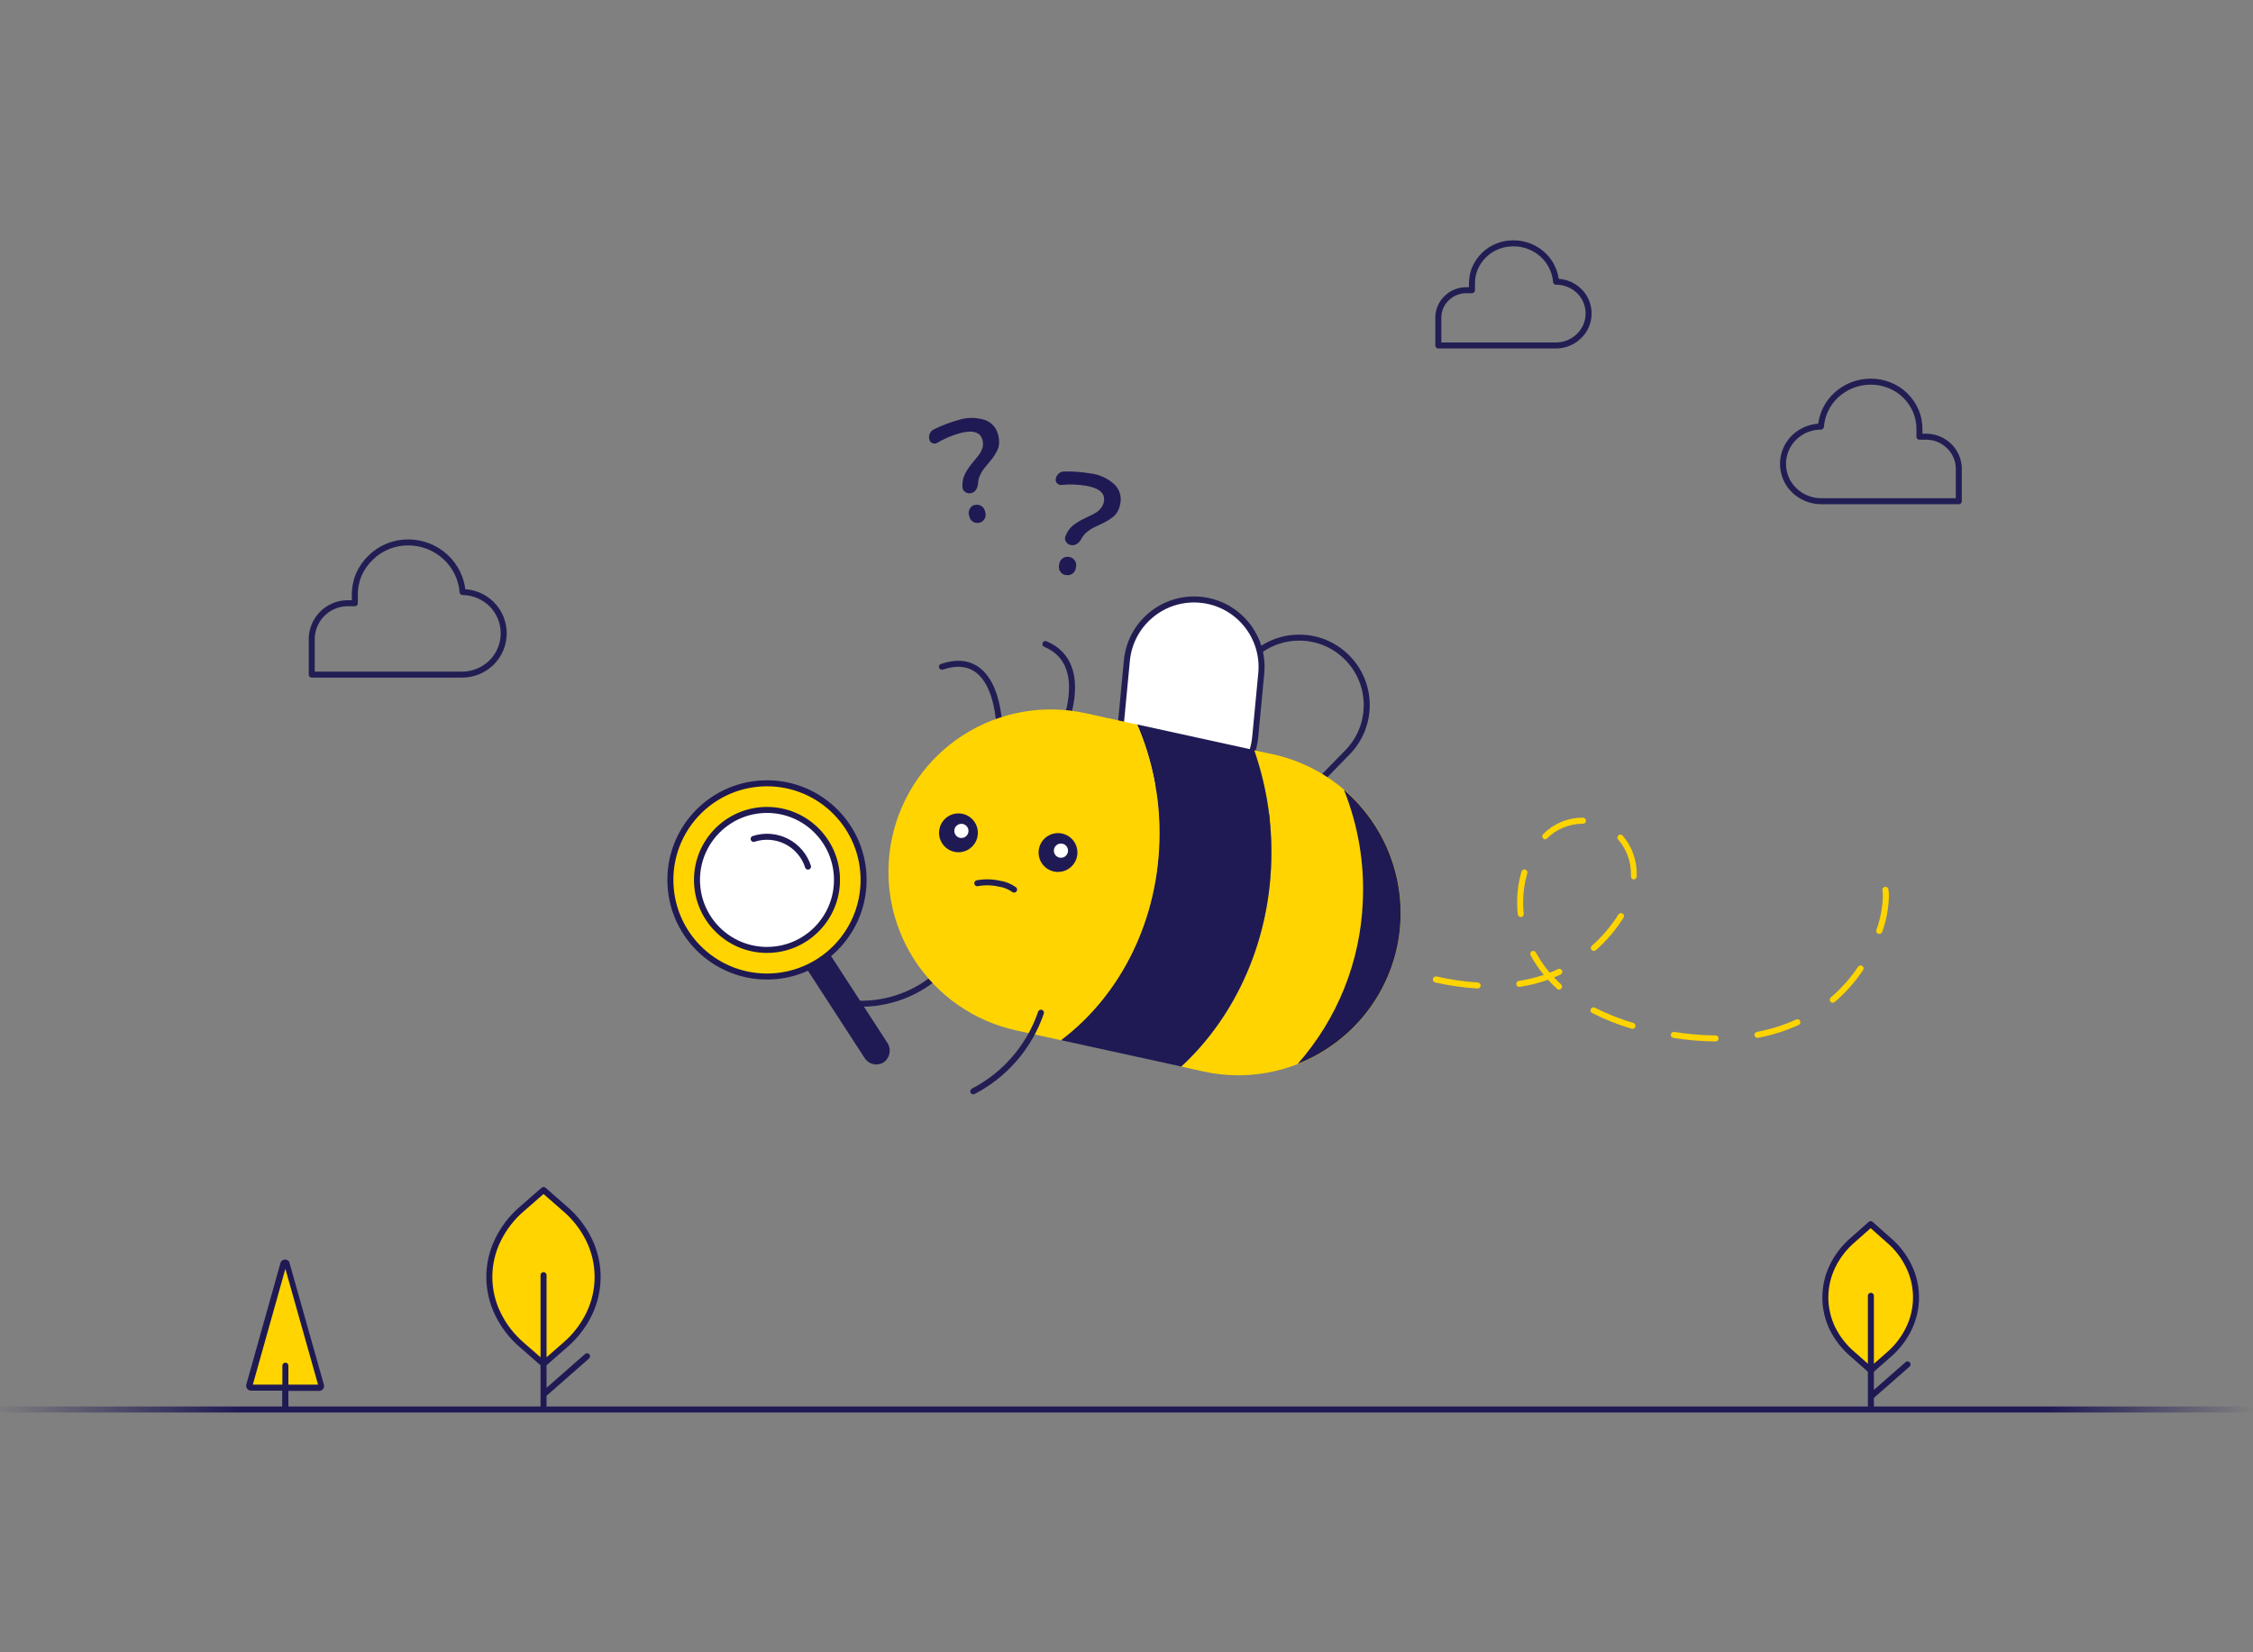<svg width="375" height="275" viewBox="0 0 375 275" fill="none" xmlns="http://www.w3.org/2000/svg">
<rect x="0" y="0" width="375" height="275" fill="#808080" stroke="none"/>
<g clip-path="url(#clip0)">
<path d="M387 234.09H-12V235.09H387V234.09Z" fill="url(#paint0_linear)"/>
<path d="M311.4 228.13L308.4 225.48C306.977 224.27 305.819 222.779 305 221.1C304.223 219.489 303.82 217.723 303.82 215.935C303.82 214.146 304.223 212.381 305 210.77C305.808 209.098 306.952 207.61 308.36 206.4L311.36 203.74L314.36 206.4C315.776 207.605 316.924 209.094 317.73 210.77C318.507 212.381 318.91 214.146 318.91 215.935C318.91 217.723 318.507 219.489 317.73 221.1C316.922 222.777 315.774 224.269 314.36 225.48L311.4 228.13Z" fill="#FFD400"/>
<path d="M311.4 215.67V234.08V215.67ZM311.4 232.43L317.5 227.08L311.4 232.43ZM311.4 228.08L308.4 225.43C306.982 224.234 305.825 222.761 305 221.1C304.223 219.489 303.82 217.723 303.82 215.935C303.82 214.146 304.223 212.381 305 210.77C305.808 209.098 306.952 207.61 308.36 206.4L311.36 203.74L314.36 206.4C315.776 207.605 316.924 209.094 317.73 210.77C318.507 212.381 318.91 214.146 318.91 215.935C318.91 217.723 318.507 219.489 317.73 221.1C316.922 222.777 315.774 224.269 314.36 225.48L311.4 228.08Z" stroke="#1F1A54" stroke-linecap="round" stroke-linejoin="round"/>
<path d="M90.47 227L86.86 223.85C85.183 222.415 83.821 220.647 82.86 218.66C81.93 216.75 81.447 214.654 81.447 212.53C81.447 210.406 81.93 208.31 82.86 206.4C83.821 204.413 85.183 202.646 86.86 201.21L90.47 198.06L94.07 201.21C95.747 202.646 97.109 204.413 98.07 206.4C98.992 208.312 99.47 210.407 99.47 212.53C99.47 214.653 98.992 216.748 98.07 218.66C97.109 220.647 95.747 222.415 94.07 223.85L90.47 227Z" fill="#FFD400"/>
<path d="M90.47 212.23V234.08V212.23ZM90.47 232.08L97.71 225.73L90.47 232.08ZM90.47 227L86.86 223.85C85.183 222.415 83.821 220.647 82.86 218.66C81.93 216.75 81.447 214.654 81.447 212.53C81.447 210.406 81.93 208.31 82.86 206.4C83.821 204.413 85.183 202.646 86.86 201.21L90.47 198.06L94.07 201.21C95.747 202.646 97.109 204.413 98.07 206.4C98.992 208.312 99.47 210.407 99.47 212.53C99.47 214.653 98.992 216.748 98.07 218.66C97.109 220.647 95.747 222.415 94.07 223.85L90.47 227Z" stroke="#1F1A54" stroke-linecap="round" stroke-linejoin="round"/>
<path d="M47.19 210.29L41.49 230.58C41.48 230.623 41.48 230.667 41.49 230.71C41.502 230.754 41.522 230.794 41.55 230.83C41.579 230.862 41.612 230.889 41.65 230.91C41.693 230.919 41.737 230.919 41.78 230.91H53.2H53.32C53.36 230.893 53.394 230.865 53.42 230.83C53.429 230.794 53.429 230.756 53.42 230.72C53.43 230.677 53.43 230.633 53.42 230.59L47.71 210.35C47.711 210.314 47.704 210.277 47.688 210.244C47.672 210.211 47.649 210.182 47.62 210.16C47.594 210.134 47.562 210.114 47.528 210.1C47.494 210.086 47.457 210.08 47.42 210.08C47.346 210.083 47.275 210.111 47.22 210.16C47.194 210.185 47.174 210.214 47.16 210.247C47.147 210.28 47.14 210.315 47.14 210.35L47.19 210.29Z" fill="#FFD400"/>
<path d="M47.47 234.58C47.338 234.577 47.212 234.524 47.119 234.43C47.026 234.337 46.973 234.211 46.97 234.08V231.45H41.77C41.652 231.448 41.536 231.421 41.43 231.37C41.321 231.32 41.225 231.244 41.15 231.15C41.073 231.053 41.018 230.94 40.99 230.82C40.96 230.702 40.96 230.578 40.99 230.46L46.69 210.17C46.731 210.044 46.803 209.93 46.9 209.84C47.049 209.704 47.243 209.629 47.445 209.629C47.647 209.629 47.841 209.704 47.99 209.84C48.12 209.96 48.202 210.124 48.22 210.3L53.92 230.5C53.95 230.618 53.95 230.742 53.92 230.86C53.897 230.975 53.849 231.084 53.78 231.18C53.704 231.268 53.612 231.343 53.51 231.4C53.406 231.448 53.294 231.479 53.18 231.49H48V234.12C47.99 234.251 47.928 234.372 47.829 234.458C47.73 234.544 47.601 234.588 47.47 234.58ZM48 230.45H52.94L47.5 211.17L42.08 230.45H47V227.29C47 227.157 47.053 227.03 47.147 226.936C47.24 226.842 47.367 226.79 47.5 226.79C47.633 226.79 47.76 226.842 47.854 226.936C47.947 227.03 48 227.157 48 227.29V230.45Z" fill="#1F1A54"/>
<path d="M259 46.89C258.851 45.142 258.043 43.515 256.74 42.34C255.413 41.151 253.692 40.495 251.91 40.5C250.996 40.491 250.089 40.66 249.24 41C248.403 41.331 247.641 41.828 247 42.46C246.355 43.095 245.838 43.849 245.48 44.68C245.147 45.512 244.983 46.403 245 47.3V48.3H243.92C242.734 48.336 241.606 48.818 240.76 49.65C239.927 50.463 239.44 51.566 239.4 52.73V57.5H258.97C260.405 57.503 261.784 56.943 262.81 55.94C263.321 55.454 263.726 54.869 264 54.22C264.413 53.245 264.521 52.169 264.311 51.132C264.1 50.095 263.58 49.146 262.82 48.41C261.793 47.426 260.423 46.88 259 46.89V46.89Z" stroke="#221E54" stroke-linecap="round" stroke-linejoin="round"/>
<path d="M303.08 71C303.245 68.954 304.19 67.049 305.72 65.68C307.266 64.29 309.271 63.521 311.35 63.52C312.419 63.51 313.479 63.711 314.47 64.11C315.455 64.493 316.353 65.072 317.11 65.81C317.864 66.555 318.468 67.438 318.89 68.41C319.289 69.384 319.49 70.427 319.48 71.48V72.68H320.74C322.124 72.72 323.441 73.281 324.43 74.25C325.41 75.201 325.984 76.495 326.03 77.86V83.42H303.13C301.451 83.42 299.837 82.767 298.63 81.6C298.044 81.032 297.578 80.352 297.26 79.6C296.937 78.843 296.77 78.028 296.77 77.205C296.77 76.382 296.937 75.567 297.26 74.81C297.576 74.057 298.042 73.376 298.63 72.81C299.823 71.653 301.418 71.004 303.08 71Z" stroke="#221E54" stroke-linecap="round" stroke-linejoin="round"/>
<path d="M77 98.54C76.818 96.284 75.785 94.181 74.11 92.66C72.439 91.135 70.261 90.287 68 90.28C66.835 90.264 65.678 90.479 64.597 90.913C63.515 91.348 62.531 91.992 61.7 92.81C60.849 93.624 60.169 94.599 59.7 95.68C59.259 96.758 59.041 97.915 59.06 99.08V100.4H57.67C56.163 100.453 54.731 101.073 53.66 102.135C52.589 103.197 51.957 104.623 51.89 106.13V112.28H76.89C78.729 112.285 80.496 111.567 81.81 110.28C82.453 109.641 82.963 108.882 83.312 108.045C83.66 107.208 83.839 106.311 83.839 105.405C83.839 104.498 83.66 103.601 83.312 102.764C82.963 101.928 82.453 101.168 81.81 100.53C80.522 99.273 78.799 98.56 77 98.54V98.54Z" stroke="#221E54" stroke-linecap="round" stroke-linejoin="round"/>
<path d="M285.56 173.33C283.199 173.309 280.842 173.112 278.51 172.74C278.445 172.73 278.383 172.708 278.327 172.674C278.271 172.64 278.223 172.595 278.185 172.541C278.146 172.488 278.119 172.428 278.105 172.364C278.09 172.3 278.089 172.234 278.1 172.17C278.122 172.04 278.194 171.923 278.3 171.845C278.407 171.767 278.539 171.733 278.67 171.75C280.949 172.114 283.252 172.308 285.56 172.33C285.693 172.33 285.82 172.383 285.914 172.476C286.007 172.57 286.06 172.697 286.06 172.83C286.06 172.963 286.007 173.09 285.914 173.183C285.82 173.277 285.693 173.33 285.56 173.33ZM292.51 172.73C292.395 172.73 292.283 172.69 292.194 172.617C292.104 172.544 292.043 172.443 292.02 172.33C291.996 172.199 292.025 172.064 292.1 171.953C292.175 171.843 292.289 171.767 292.42 171.74C294.676 171.325 296.873 170.633 298.96 169.68C299.081 169.626 299.218 169.622 299.342 169.669C299.465 169.715 299.565 169.809 299.62 169.93C299.648 169.989 299.665 170.053 299.668 170.118C299.671 170.184 299.662 170.249 299.639 170.311C299.617 170.372 299.582 170.429 299.538 170.477C299.493 170.525 299.44 170.563 299.38 170.59C297.217 171.573 294.944 172.291 292.61 172.73H292.51ZM271.76 171.23H271.62C269.337 170.56 267.12 169.68 265 168.6C264.882 168.539 264.793 168.434 264.753 168.307C264.712 168.18 264.724 168.043 264.785 167.925C264.846 167.807 264.951 167.718 265.078 167.678C265.205 167.637 265.342 167.649 265.46 167.71C267.512 168.757 269.658 169.608 271.87 170.25C271.995 170.289 272.1 170.376 272.162 170.492C272.224 170.608 272.238 170.744 272.2 170.87C272.173 170.968 272.116 171.056 272.038 171.12C271.959 171.185 271.862 171.223 271.76 171.23ZM305.05 166.89C304.978 166.889 304.908 166.874 304.842 166.845C304.777 166.815 304.718 166.773 304.67 166.72C304.585 166.617 304.544 166.485 304.555 166.353C304.567 166.22 304.629 166.097 304.73 166.01C306.468 164.521 307.996 162.801 309.27 160.9C309.345 160.79 309.461 160.713 309.591 160.687C309.722 160.661 309.858 160.687 309.97 160.76C310.025 160.797 310.072 160.845 310.108 160.9C310.144 160.956 310.169 161.018 310.181 161.083C310.193 161.148 310.193 161.215 310.179 161.28C310.165 161.344 310.138 161.406 310.1 161.46C308.773 163.438 307.182 165.224 305.37 166.77C305.282 166.849 305.168 166.892 305.05 166.89ZM259.51 164.72C259.449 164.721 259.389 164.71 259.332 164.688C259.275 164.666 259.224 164.632 259.18 164.59C258.64 164.1 258.13 163.59 257.65 163.07C256.125 163.613 254.551 164.008 252.95 164.25C252.817 164.271 252.682 164.239 252.573 164.16C252.464 164.081 252.391 163.963 252.37 163.83C252.349 163.697 252.381 163.562 252.46 163.453C252.539 163.344 252.657 163.271 252.79 163.25C254.204 163.041 255.596 162.706 256.95 162.25C256.114 161.239 255.38 160.147 254.76 158.99C254.729 158.933 254.709 158.87 254.702 158.806C254.695 158.741 254.701 158.675 254.719 158.613C254.738 158.551 254.769 158.493 254.81 158.442C254.852 158.392 254.902 158.35 254.96 158.32C255.077 158.259 255.214 158.245 255.34 158.283C255.467 158.32 255.575 158.405 255.64 158.52C256.284 159.724 257.059 160.854 257.95 161.89C258.42 161.7 258.88 161.5 259.33 161.28C259.451 161.223 259.589 161.216 259.715 161.261C259.84 161.306 259.943 161.399 260 161.52C260.057 161.641 260.064 161.779 260.019 161.905C259.974 162.03 259.881 162.133 259.76 162.19L258.66 162.68C259.03 163.08 259.43 163.47 259.85 163.85C259.897 163.896 259.934 163.95 259.959 164.01C259.984 164.07 259.997 164.135 259.997 164.2C259.997 164.265 259.984 164.33 259.959 164.39C259.934 164.45 259.897 164.504 259.85 164.55C259.808 164.6 259.756 164.641 259.698 164.67C259.639 164.699 259.575 164.716 259.51 164.72ZM245.89 164.52C243.534 164.369 241.194 164.035 238.89 163.52C238.824 163.506 238.762 163.478 238.707 163.44C238.652 163.401 238.605 163.352 238.569 163.296C238.532 163.239 238.508 163.176 238.496 163.11C238.484 163.043 238.486 162.976 238.5 162.91C238.514 162.844 238.542 162.782 238.58 162.727C238.619 162.672 238.668 162.625 238.724 162.589C238.781 162.552 238.844 162.528 238.91 162.516C238.976 162.504 239.044 162.506 239.11 162.52C241.36 163.034 243.647 163.369 245.95 163.52C246.083 163.52 246.21 163.573 246.304 163.666C246.397 163.76 246.45 163.887 246.45 164.02C246.45 164.153 246.397 164.28 246.304 164.374C246.21 164.467 246.083 164.52 245.95 164.52H245.89ZM265.28 158.27C265.18 158.269 265.082 158.237 265 158.18C264.917 158.122 264.854 158.041 264.819 157.947C264.783 157.853 264.777 157.751 264.8 157.653C264.823 157.556 264.876 157.467 264.95 157.4C266.672 155.892 268.165 154.14 269.38 152.2C269.415 152.144 269.46 152.096 269.514 152.057C269.567 152.019 269.628 151.992 269.692 151.977C269.756 151.962 269.822 151.96 269.887 151.971C269.952 151.981 270.014 152.005 270.07 152.04C270.126 152.074 270.174 152.118 270.212 152.171C270.25 152.223 270.278 152.283 270.292 152.346C270.307 152.41 270.309 152.475 270.299 152.539C270.288 152.604 270.265 152.665 270.23 152.72C268.966 154.742 267.413 156.568 265.62 158.14C265.527 158.224 265.406 158.271 265.28 158.27ZM312.79 155.42C312.737 155.429 312.683 155.429 312.63 155.42C312.505 155.375 312.403 155.282 312.345 155.163C312.287 155.043 312.278 154.906 312.32 154.78C312.968 152.977 313.329 151.084 313.39 149.17C313.393 148.835 313.369 148.501 313.32 148.17C313.31 148.104 313.313 148.037 313.329 147.973C313.345 147.908 313.374 147.848 313.413 147.794C313.453 147.741 313.502 147.696 313.559 147.662C313.616 147.627 313.679 147.605 313.745 147.595C313.811 147.585 313.878 147.588 313.942 147.604C314.006 147.62 314.067 147.649 314.121 147.688C314.174 147.728 314.219 147.777 314.253 147.834C314.287 147.891 314.31 147.954 314.32 148.02C314.374 148.411 314.401 148.805 314.4 149.2C314.338 151.223 313.96 153.224 313.28 155.13C313.238 155.222 313.168 155.3 313.08 155.352C312.993 155.403 312.891 155.427 312.79 155.42ZM253.12 152.62C252.997 152.62 252.878 152.574 252.787 152.491C252.696 152.407 252.64 152.293 252.63 152.17C252.549 151.506 252.513 150.838 252.52 150.17C252.514 148.444 252.76 146.725 253.25 145.07C253.267 145.006 253.297 144.947 253.338 144.895C253.379 144.843 253.43 144.8 253.488 144.768C253.545 144.736 253.609 144.716 253.675 144.71C253.741 144.703 253.807 144.71 253.87 144.73C253.996 144.769 254.101 144.856 254.165 144.971C254.228 145.087 254.244 145.223 254.21 145.35C253.749 146.915 253.516 148.538 253.52 150.17C253.513 150.808 253.547 151.446 253.62 152.08C253.634 152.212 253.596 152.345 253.514 152.449C253.432 152.554 253.312 152.622 253.18 152.64L253.12 152.62ZM271.94 146.38C271.874 146.377 271.81 146.362 271.75 146.334C271.69 146.307 271.637 146.268 271.592 146.219C271.548 146.171 271.513 146.115 271.49 146.053C271.468 145.991 271.457 145.926 271.46 145.86V145.53C271.486 143.413 270.736 141.36 269.35 139.76C269.258 139.665 269.206 139.537 269.206 139.405C269.206 139.272 269.258 139.145 269.35 139.05C269.396 139.003 269.452 138.966 269.513 138.941C269.574 138.915 269.639 138.902 269.705 138.902C269.771 138.902 269.836 138.915 269.897 138.941C269.958 138.966 270.014 139.003 270.06 139.05C271.609 140.835 272.448 143.127 272.42 145.49V145.85C272.425 145.984 272.378 146.114 272.288 146.213C272.199 146.312 272.074 146.372 271.94 146.38ZM257.2 139.7C257.064 139.696 256.934 139.638 256.84 139.54C256.793 139.494 256.756 139.44 256.731 139.38C256.706 139.32 256.693 139.255 256.693 139.19C256.693 139.125 256.706 139.06 256.731 139C256.756 138.94 256.793 138.886 256.84 138.84C257.673 137.993 258.661 137.314 259.75 136.84C260.922 136.349 262.179 136.094 263.45 136.09C263.586 136.087 263.718 136.138 263.817 136.232C263.916 136.325 263.975 136.454 263.98 136.59C263.983 136.655 263.972 136.719 263.949 136.78C263.926 136.84 263.892 136.896 263.847 136.942C263.802 136.989 263.748 137.026 263.688 137.052C263.629 137.077 263.565 137.09 263.5 137.09C262.343 137.091 261.197 137.322 260.13 137.77C259.159 138.177 258.277 138.768 257.53 139.51C257.492 139.563 257.443 139.608 257.386 139.641C257.329 139.673 257.265 139.694 257.2 139.7Z" fill="#FED401"/>
<path d="M156 73.7C155.883 73.773 155.75 73.817 155.612 73.828C155.475 73.838 155.337 73.815 155.21 73.76C155.081 73.713 154.966 73.635 154.875 73.531C154.784 73.428 154.72 73.304 154.69 73.17C154.59 72.839 154.615 72.484 154.76 72.17C154.883 71.858 155.124 71.607 155.43 71.47C156.743 70.817 158.116 70.291 159.53 69.9C160.96 69.438 162.5 69.438 163.93 69.9C164.468 70.087 164.95 70.405 165.332 70.826C165.715 71.247 165.986 71.757 166.12 72.31C166.256 72.788 166.313 73.284 166.29 73.78C166.27 74.235 166.147 74.68 165.93 75.08C165.75 75.425 165.549 75.759 165.33 76.08C165.15 76.33 164.89 76.66 164.53 77.08C164.17 77.5 163.85 77.9 163.66 78.15C163.443 78.466 163.256 78.8 163.1 79.15C162.916 79.564 162.811 80.008 162.79 80.46C162.778 80.814 162.674 81.158 162.49 81.46C162.316 81.756 162.032 81.971 161.7 82.06C161.533 82.109 161.357 82.123 161.185 82.098C161.012 82.074 160.847 82.013 160.7 81.92C160.557 81.838 160.437 81.722 160.35 81.583C160.263 81.443 160.211 81.284 160.2 81.12C160.171 80.664 160.205 80.207 160.3 79.76C160.405 79.331 160.573 78.919 160.8 78.54C160.985 78.215 161.189 77.901 161.41 77.6C161.58 77.37 161.83 77.05 162.17 76.65C162.51 76.25 162.87 75.8 163.06 75.53C163.262 75.22 163.42 74.884 163.53 74.53C163.65 74.105 163.65 73.655 163.53 73.23C163.18 71.9 161.9 71.52 159.71 72.11C158.412 72.484 157.166 73.018 156 73.7ZM162.15 84.05H162.29C162.457 84.001 162.633 83.989 162.805 84.013C162.977 84.037 163.143 84.097 163.29 84.19C163.445 84.272 163.581 84.386 163.689 84.524C163.798 84.661 163.876 84.82 163.92 84.99L164.02 85.35C164.106 85.693 164.055 86.057 163.878 86.363C163.7 86.669 163.411 86.894 163.07 86.99L163 87C162.661 87.087 162.302 87.036 162 86.86C161.844 86.776 161.708 86.661 161.6 86.522C161.491 86.382 161.413 86.222 161.37 86.05L161.27 85.69C161.183 85.351 161.234 84.992 161.41 84.69C161.567 84.387 161.836 84.158 162.16 84.05H162.15Z" fill="#1F1A54"/>
<path d="M176.69 80.71C176.554 80.727 176.416 80.712 176.287 80.665C176.159 80.618 176.043 80.541 175.95 80.44C175.851 80.343 175.779 80.222 175.741 80.089C175.702 79.956 175.699 79.815 175.73 79.68C175.784 79.351 175.95 79.051 176.2 78.83C176.447 78.6 176.772 78.471 177.11 78.47C178.573 78.439 180.037 78.546 181.48 78.79C182.971 78.962 184.371 79.598 185.48 80.61C185.894 81.003 186.202 81.494 186.377 82.037C186.551 82.581 186.587 83.159 186.48 83.72C186.403 84.212 186.247 84.688 186.02 85.13C185.803 85.524 185.503 85.865 185.14 86.13C184.819 86.365 184.485 86.582 184.14 86.78C183.87 86.94 183.49 87.13 182.99 87.36C182.49 87.59 181.99 87.81 181.75 87.96C181.412 88.158 181.093 88.389 180.8 88.65C180.458 88.946 180.176 89.306 179.97 89.71C179.81 90.036 179.565 90.313 179.26 90.51C179.116 90.61 178.953 90.68 178.781 90.716C178.61 90.753 178.432 90.754 178.26 90.72C178.093 90.694 177.933 90.632 177.792 90.538C177.65 90.445 177.53 90.323 177.44 90.18C177.347 90.046 177.289 89.891 177.269 89.729C177.25 89.567 177.271 89.402 177.33 89.25C177.496 88.829 177.718 88.432 177.99 88.07C178.272 87.715 178.61 87.407 178.99 87.16C179.37 86.9 179.69 86.71 179.94 86.57C180.19 86.43 180.56 86.25 181.03 86.03C181.5 85.81 182.03 85.55 182.31 85.39C182.639 85.189 182.933 84.935 183.18 84.64C183.474 84.307 183.668 83.898 183.74 83.46C183.98 82.11 182.99 81.23 180.74 80.84C179.401 80.623 178.04 80.579 176.69 80.71ZM177.89 92.71H178.03C178.376 92.778 178.682 92.978 178.883 93.267C179.085 93.556 179.166 93.912 179.11 94.26L179.05 94.63C179.019 94.802 178.953 94.966 178.857 95.112C178.76 95.258 178.636 95.383 178.49 95.48C178.349 95.587 178.187 95.664 178.015 95.703C177.842 95.743 177.663 95.745 177.49 95.71H177.35C177.176 95.681 177.009 95.616 176.861 95.52C176.713 95.424 176.587 95.298 176.49 95.15C176.387 95.007 176.313 94.845 176.274 94.673C176.234 94.501 176.23 94.324 176.26 94.15L176.33 93.78C176.359 93.607 176.423 93.442 176.517 93.294C176.612 93.146 176.735 93.019 176.88 92.92C177.024 92.816 177.188 92.742 177.362 92.703C177.535 92.663 177.715 92.659 177.89 92.69V92.71Z" fill="#1F1A54"/>
<path d="M174 107.19C182.54 110.77 176.12 123.36 176.12 123.36" stroke="#221E54" stroke-linecap="round" stroke-linejoin="round"/>
<path d="M166.35 121.37C166.35 121.37 166.35 107.74 156.78 110.97" stroke="#221E54" stroke-linecap="round" stroke-linejoin="round"/>
<path d="M155.78 162.53C151.903 165.783 146.906 167.387 141.86 167" stroke="#221E54" stroke-linecap="round" stroke-linejoin="round"/>
<path d="M224.285 125.211C228.623 120.771 228.542 113.656 224.103 109.32C219.664 104.984 212.55 105.069 208.212 109.51L200.784 117.113C196.446 121.554 196.528 128.669 200.966 133.005C205.405 137.341 212.519 137.256 216.857 132.815L224.285 125.211Z" stroke="#221E54" stroke-linecap="round" stroke-linejoin="round"/>
<path d="M209.931 112.076C210.52 105.896 205.99 100.41 199.813 99.822C193.636 99.233 188.151 103.766 187.563 109.946L186.555 120.528C185.966 126.708 190.497 132.194 196.674 132.782C202.851 133.371 208.335 128.838 208.924 122.658L209.931 112.076Z" fill="white" stroke="#221E54" stroke-linecap="round" stroke-linejoin="round"/>
<path d="M211.91 125.55C218.91 127.084 225.015 131.336 228.88 137.371C232.745 143.406 234.054 150.729 232.52 157.73C230.986 164.73 226.733 170.834 220.698 174.7C214.664 178.565 207.34 179.874 200.34 178.34L196.63 177.52C205.78 169.05 211.63 156.23 211.63 141.88C211.642 136.092 210.671 130.343 208.76 124.88L211.91 125.55Z" fill="#FFD400"/>
<path d="M208.74 124.86C210.651 130.323 211.622 136.072 211.61 141.86C211.61 156.21 205.78 169.03 196.61 177.5L176.68 173.14V173.01C186.5 165.57 192.96 153.01 192.96 138.67C192.975 132.446 191.712 126.286 189.25 120.57L208.7 124.83L208.74 124.86Z" fill="#1F1A54"/>
<path d="M189.29 120.59C191.752 126.306 193.015 132.466 193 138.69C193 152.99 186.54 165.59 176.72 173.03V173.16L169.12 171.49C162.12 169.958 156.014 165.708 152.147 159.675C148.28 153.642 146.968 146.32 148.5 139.32C150.032 132.319 154.281 126.214 160.314 122.347C166.347 118.48 173.67 117.168 180.67 118.7L189.29 120.59Z" fill="#FFD400"/>
<path d="M232.51 157.73C231.557 162.06 229.552 166.088 226.672 169.46C223.793 172.831 220.127 175.441 216 177.06C222.609 169.574 226.434 160.038 226.83 150.06C227.133 143.706 226.062 137.362 223.69 131.46C227.397 134.633 230.174 138.751 231.727 143.377C233.28 148.003 233.551 152.963 232.51 157.73Z" fill="#1F1A54"/>
<path d="M159.53 141.84C161.314 141.84 162.76 140.394 162.76 138.61C162.76 136.826 161.314 135.38 159.53 135.38C157.746 135.38 156.3 136.826 156.3 138.61C156.3 140.394 157.746 141.84 159.53 141.84Z" fill="#1F1A54"/>
<path d="M160.02 139.47C160.672 139.47 161.2 138.942 161.2 138.29C161.2 137.638 160.672 137.11 160.02 137.11C159.368 137.11 158.84 137.638 158.84 138.29C158.84 138.942 159.368 139.47 160.02 139.47Z" fill="white"/>
<path d="M176.1 145.12C177.884 145.12 179.33 143.674 179.33 141.89C179.33 140.106 177.884 138.66 176.1 138.66C174.316 138.66 172.87 140.106 172.87 141.89C172.87 143.674 174.316 145.12 176.1 145.12Z" fill="#1F1A54"/>
<path d="M176.59 142.76C177.242 142.76 177.77 142.232 177.77 141.58C177.77 140.928 177.242 140.4 176.59 140.4C175.938 140.4 175.41 140.928 175.41 141.58C175.41 142.232 175.938 142.76 176.59 142.76Z" fill="white"/>
<path d="M162.67 147C163.859 146.781 165.079 146.801 166.26 147.06C167.173 147.18 168.042 147.523 168.79 148.06" stroke="#221E54" stroke-miterlimit="10" stroke-linecap="round"/>
<path d="M173.26 168.55C171.33 174.197 167.297 178.882 162 181.63" stroke="#221E54" stroke-linecap="round" stroke-linejoin="round"/>
<path d="M147.43 173.88L124.85 139.1L120.92 136.33L121.7 141.14L144.28 175.92C144.555 176.333 144.982 176.622 145.468 176.725C145.954 176.828 146.461 176.736 146.88 176.47C147.272 176.18 147.544 175.756 147.645 175.279C147.746 174.802 147.67 174.305 147.43 173.88Z" fill="#1F1A54" stroke="#1F1A54" stroke-width="0.8" stroke-linecap="round" stroke-linejoin="round"/>
<path d="M128.339 162.513C137.212 162.138 144.101 154.642 143.726 145.769C143.351 136.896 135.854 130.007 126.981 130.382C118.108 130.757 111.22 138.254 111.595 147.127C111.97 156 119.466 162.888 128.339 162.513Z" fill="#FFD400" stroke="#1F1A54"/>
<path d="M127.66 158.1C134.094 158.1 139.31 152.884 139.31 146.45C139.31 140.016 134.094 134.8 127.66 134.8C121.226 134.8 116.01 140.016 116.01 146.45C116.01 152.884 121.226 158.1 127.66 158.1Z" fill="white" stroke="#1F1A54"/>
<path d="M134.49 144.23C134.2 143.332 133.735 142.5 133.123 141.782C132.511 141.065 131.763 140.475 130.922 140.046C130.081 139.618 129.164 139.36 128.223 139.287C127.283 139.214 126.337 139.327 125.44 139.62" stroke="#1F1A54" stroke-linecap="round"/>
</g>
<defs>
<linearGradient id="paint0_linear" x1="375" y1="234.6" x2="-1.5" y2="234.6" gradientUnits="userSpaceOnUse">
<stop stop-color="#1F1A54" stop-opacity="0"/>
<stop offset="0.09" stop-color="#1F1A54"/>
<stop offset="0.5" stop-color="#1F1A54"/>
<stop offset="0.89" stop-color="#1F1A54"/>
<stop offset="1" stop-color="#1F1A54" stop-opacity="0"/>
</linearGradient>
<clipPath id="clip0">
<rect width="399" height="195.09" fill="white" transform="translate(-12 40)"/>
</clipPath>
</defs>
</svg>
